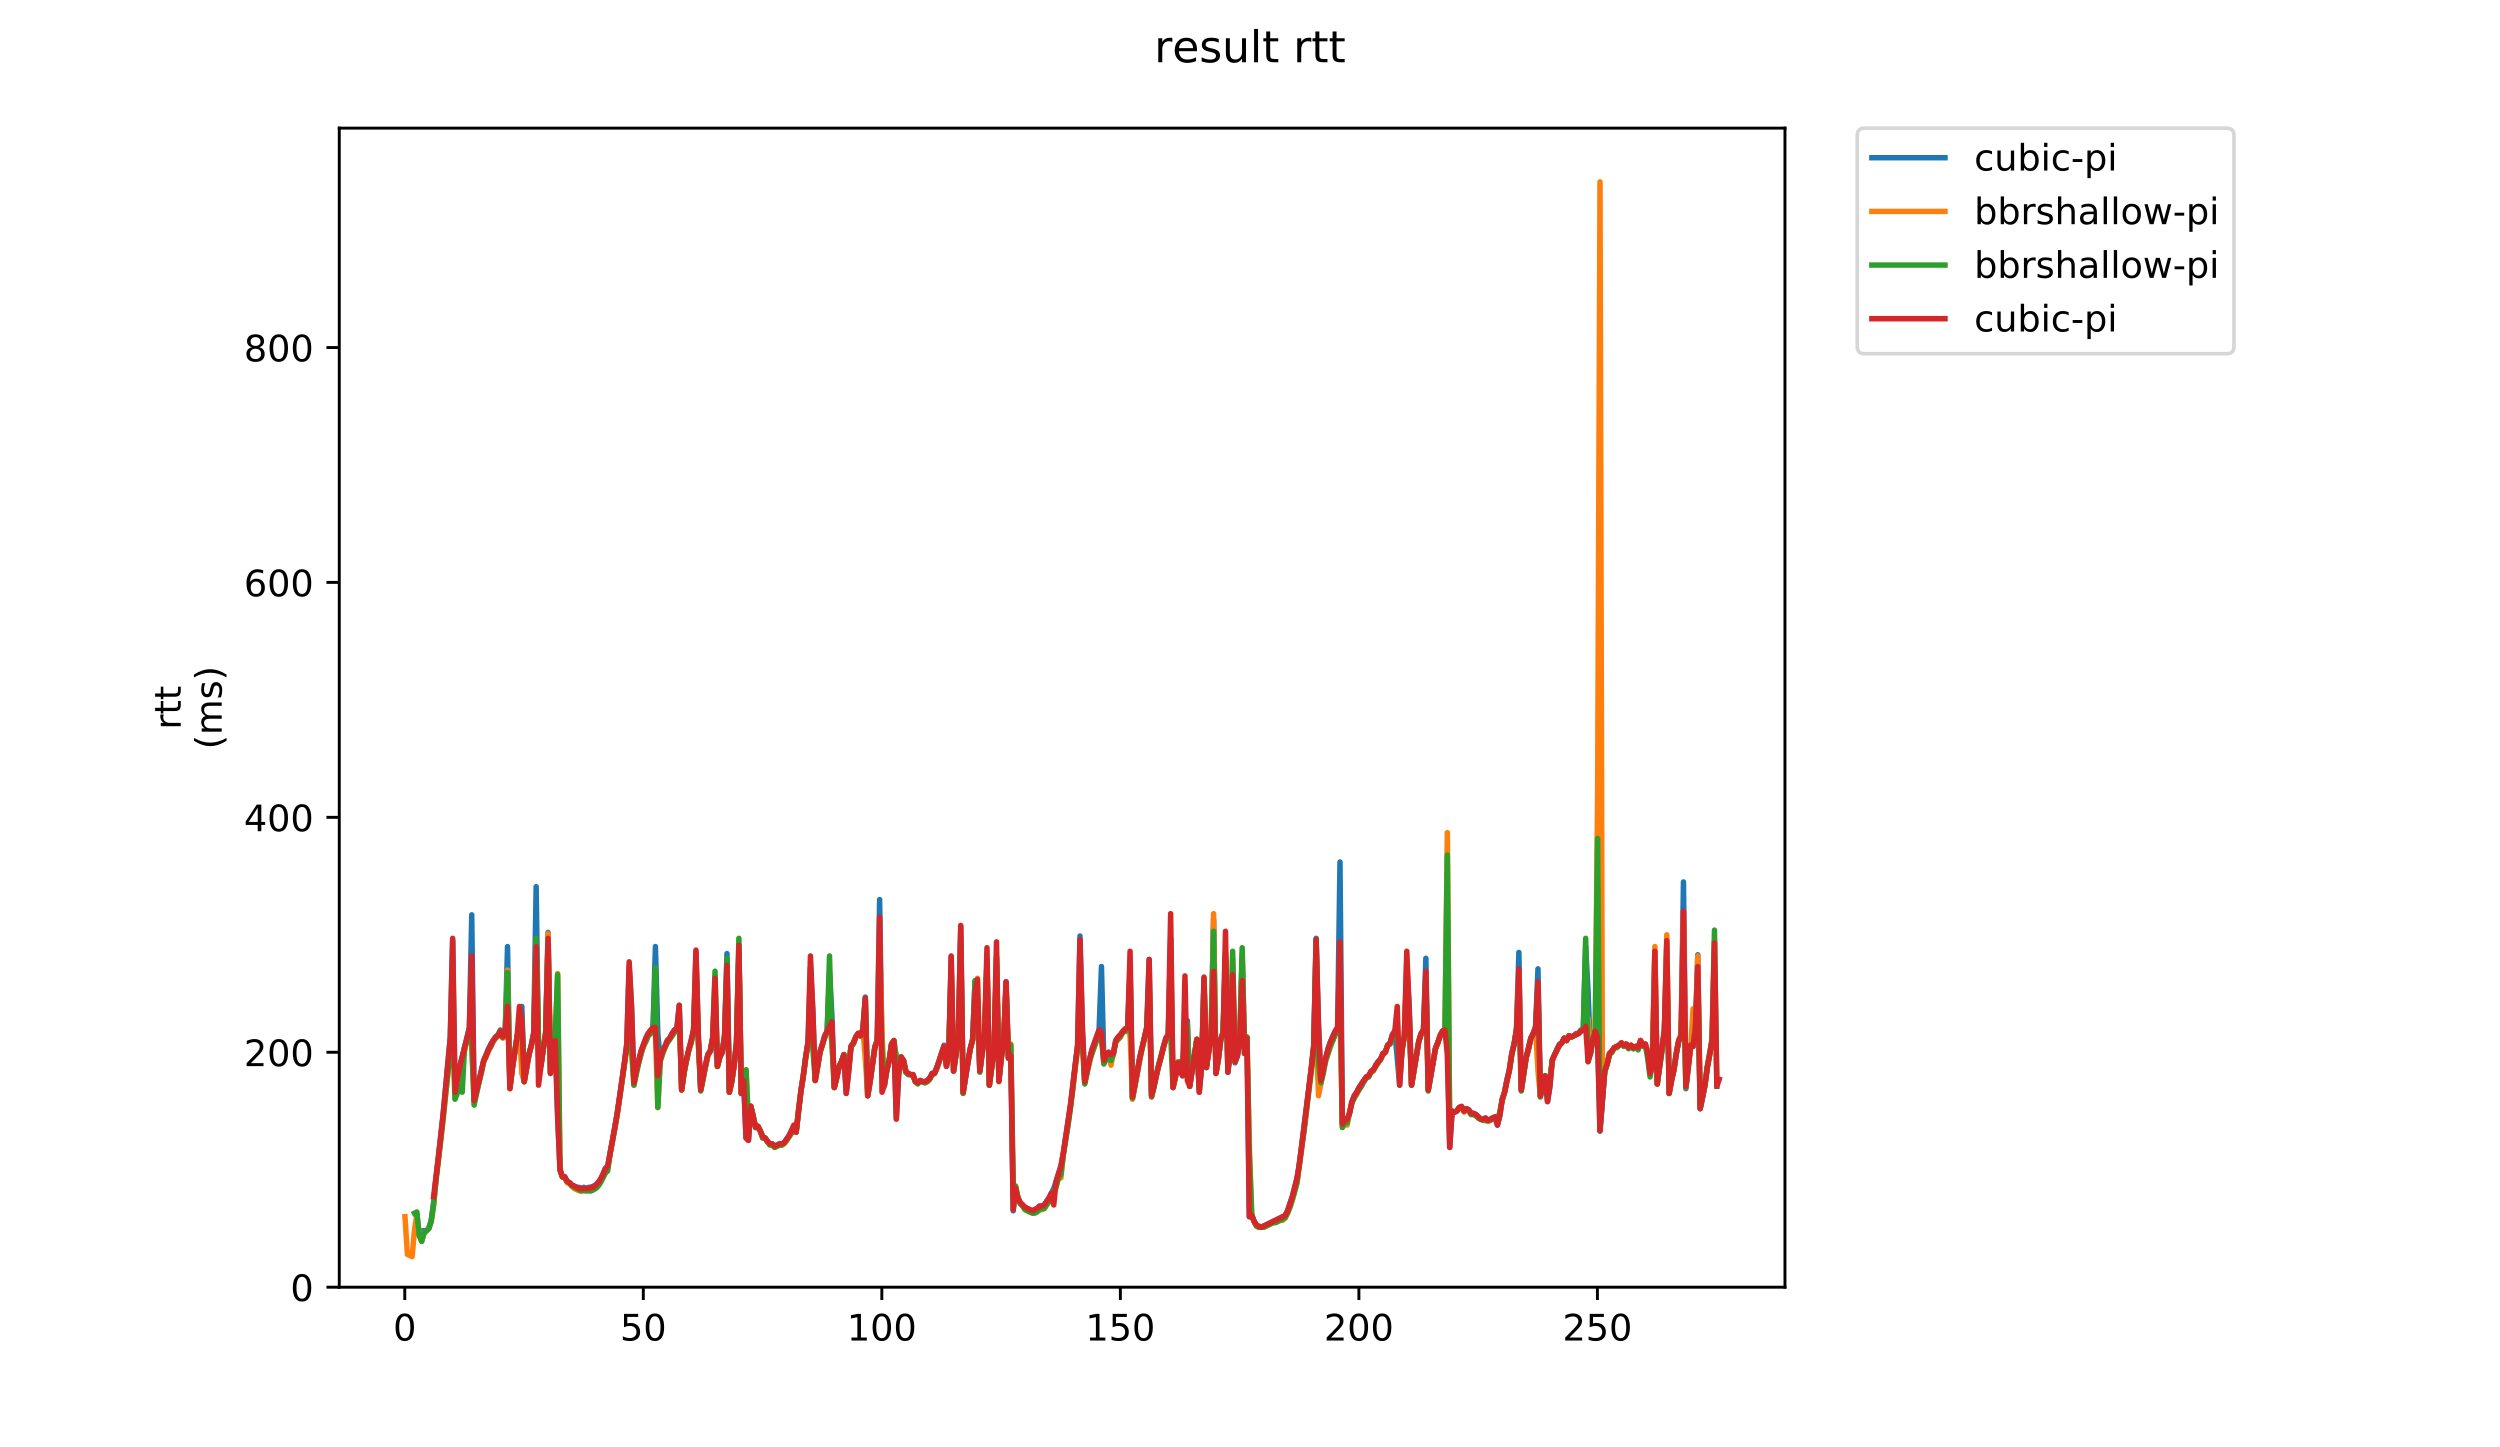 <?xml version="1.0" encoding="utf-8" standalone="no"?>
<!DOCTYPE svg PUBLIC "-//W3C//DTD SVG 1.1//EN"
  "http://www.w3.org/Graphics/SVG/1.1/DTD/svg11.dtd">
<!-- Created with matplotlib (https://matplotlib.org/) -->
<svg height="396pt" version="1.1" viewBox="0 0 684 396" width="684pt" xmlns="http://www.w3.org/2000/svg" xmlns:xlink="http://www.w3.org/1999/xlink">
 <defs>
  <style type="text/css">
*{stroke-linecap:butt;stroke-linejoin:round;}
  </style>
 </defs>
 <g id="figure_1">
  <g id="patch_1">
   <path d="M 0 396 
L 684 396 
L 684 0 
L 0 0 
z
" style="fill:#ffffff;"/>
  </g>
  <g id="axes_1">
   <g id="patch_2">
    <path d="M 92.824 352.174 
L 488.365 352.174 
L 488.365 35.062 
L 92.824 35.062 
z
" style="fill:#ffffff;"/>
   </g>
   <g id="matplotlib.axis_1">
    <g id="xtick_1">
     <g id="line2d_1">
      <defs>
       <path d="M 0 0 
L 0 3.5 
" id="mf262e914e7" style="stroke:#000000;stroke-width:0.8;"/>
      </defs>
      <g>
       <use style="stroke:#000000;stroke-width:0.8;" x="110.746" xlink:href="#mf262e914e7" y="352.174"/>
      </g>
     </g>
     <g id="text_1">
      <!-- 0 -->
      <defs>
       <path d="M 31.781 66.406 
Q 24.172 66.406 20.328 58.906 
Q 16.5 51.422 16.5 36.375 
Q 16.5 21.391 20.328 13.891 
Q 24.172 6.391 31.781 6.391 
Q 39.453 6.391 43.281 13.891 
Q 47.125 21.391 47.125 36.375 
Q 47.125 51.422 43.281 58.906 
Q 39.453 66.406 31.781 66.406 
z
M 31.781 74.219 
Q 44.047 74.219 50.516 64.516 
Q 56.984 54.828 56.984 36.375 
Q 56.984 17.969 50.516 8.266 
Q 44.047 -1.422 31.781 -1.422 
Q 19.531 -1.422 13.062 8.266 
Q 6.594 17.969 6.594 36.375 
Q 6.594 54.828 13.062 64.516 
Q 19.531 74.219 31.781 74.219 
z
" id="DejaVuSans-48"/>
      </defs>
      <g transform="translate(107.564 366.773)scale(0.1 -0.1)">
       <use xlink:href="#DejaVuSans-48"/>
      </g>
     </g>
    </g>
    <g id="xtick_2">
     <g id="line2d_2">
      <g>
       <use style="stroke:#000000;stroke-width:0.8;" x="176.007" xlink:href="#mf262e914e7" y="352.174"/>
      </g>
     </g>
     <g id="text_2">
      <!-- 50 -->
      <defs>
       <path d="M 10.797 72.906 
L 49.516 72.906 
L 49.516 64.594 
L 19.828 64.594 
L 19.828 46.734 
Q 21.969 47.469 24.109 47.828 
Q 26.266 48.188 28.422 48.188 
Q 40.625 48.188 47.75 41.5 
Q 54.891 34.812 54.891 23.391 
Q 54.891 11.625 47.562 5.094 
Q 40.234 -1.422 26.906 -1.422 
Q 22.312 -1.422 17.547 -0.641 
Q 12.797 0.141 7.719 1.703 
L 7.719 11.625 
Q 12.109 9.234 16.797 8.062 
Q 21.484 6.891 26.703 6.891 
Q 35.156 6.891 40.078 11.328 
Q 45.016 15.766 45.016 23.391 
Q 45.016 31 40.078 35.438 
Q 35.156 39.891 26.703 39.891 
Q 22.75 39.891 18.812 39.016 
Q 14.891 38.141 10.797 36.281 
z
" id="DejaVuSans-53"/>
      </defs>
      <g transform="translate(169.645 366.773)scale(0.1 -0.1)">
       <use xlink:href="#DejaVuSans-53"/>
       <use x="63.623" xlink:href="#DejaVuSans-48"/>
      </g>
     </g>
    </g>
    <g id="xtick_3">
     <g id="line2d_3">
      <g>
       <use style="stroke:#000000;stroke-width:0.8;" x="241.269" xlink:href="#mf262e914e7" y="352.174"/>
      </g>
     </g>
     <g id="text_3">
      <!-- 100 -->
      <defs>
       <path d="M 12.406 8.297 
L 28.516 8.297 
L 28.516 63.922 
L 10.984 60.406 
L 10.984 69.391 
L 28.422 72.906 
L 38.281 72.906 
L 38.281 8.297 
L 54.391 8.297 
L 54.391 0 
L 12.406 0 
z
" id="DejaVuSans-49"/>
      </defs>
      <g transform="translate(231.725 366.773)scale(0.1 -0.1)">
       <use xlink:href="#DejaVuSans-49"/>
       <use x="63.623" xlink:href="#DejaVuSans-48"/>
       <use x="127.246" xlink:href="#DejaVuSans-48"/>
      </g>
     </g>
    </g>
    <g id="xtick_4">
     <g id="line2d_4">
      <g>
       <use style="stroke:#000000;stroke-width:0.8;" x="306.53" xlink:href="#mf262e914e7" y="352.174"/>
      </g>
     </g>
     <g id="text_4">
      <!-- 150 -->
      <g transform="translate(296.986 366.773)scale(0.1 -0.1)">
       <use xlink:href="#DejaVuSans-49"/>
       <use x="63.623" xlink:href="#DejaVuSans-53"/>
       <use x="127.246" xlink:href="#DejaVuSans-48"/>
      </g>
     </g>
    </g>
    <g id="xtick_5">
     <g id="line2d_5">
      <g>
       <use style="stroke:#000000;stroke-width:0.8;" x="371.792" xlink:href="#mf262e914e7" y="352.174"/>
      </g>
     </g>
     <g id="text_5">
      <!-- 200 -->
      <defs>
       <path d="M 19.188 8.297 
L 53.609 8.297 
L 53.609 0 
L 7.328 0 
L 7.328 8.297 
Q 12.938 14.109 22.625 23.891 
Q 32.328 33.688 34.812 36.531 
Q 39.547 41.844 41.422 45.531 
Q 43.312 49.219 43.312 52.781 
Q 43.312 58.594 39.234 62.25 
Q 35.156 65.922 28.609 65.922 
Q 23.969 65.922 18.812 64.312 
Q 13.672 62.703 7.812 59.422 
L 7.812 69.391 
Q 13.766 71.781 18.938 73 
Q 24.125 74.219 28.422 74.219 
Q 39.75 74.219 46.484 68.547 
Q 53.219 62.891 53.219 53.422 
Q 53.219 48.922 51.531 44.891 
Q 49.859 40.875 45.406 35.406 
Q 44.188 33.984 37.641 27.219 
Q 31.109 20.453 19.188 8.297 
z
" id="DejaVuSans-50"/>
      </defs>
      <g transform="translate(362.248 366.773)scale(0.1 -0.1)">
       <use xlink:href="#DejaVuSans-50"/>
       <use x="63.623" xlink:href="#DejaVuSans-48"/>
       <use x="127.246" xlink:href="#DejaVuSans-48"/>
      </g>
     </g>
    </g>
    <g id="xtick_6">
     <g id="line2d_6">
      <g>
       <use style="stroke:#000000;stroke-width:0.8;" x="437.053" xlink:href="#mf262e914e7" y="352.174"/>
      </g>
     </g>
     <g id="text_6">
      <!-- 250 -->
      <g transform="translate(427.509 366.773)scale(0.1 -0.1)">
       <use xlink:href="#DejaVuSans-50"/>
       <use x="63.623" xlink:href="#DejaVuSans-53"/>
       <use x="127.246" xlink:href="#DejaVuSans-48"/>
      </g>
     </g>
    </g>
   </g>
   <g id="matplotlib.axis_2">
    <g id="ytick_1">
     <g id="line2d_7">
      <defs>
       <path d="M 0 0 
L -3.5 0 
" id="m8b947697b0" style="stroke:#000000;stroke-width:0.8;"/>
      </defs>
      <g>
       <use style="stroke:#000000;stroke-width:0.8;" x="92.824" xlink:href="#m8b947697b0" y="352.174"/>
      </g>
     </g>
     <g id="text_7">
      <!-- 0 -->
      <g transform="translate(79.461 355.973)scale(0.1 -0.1)">
       <use xlink:href="#DejaVuSans-48"/>
      </g>
     </g>
    </g>
    <g id="ytick_2">
     <g id="line2d_8">
      <g>
       <use style="stroke:#000000;stroke-width:0.8;" x="92.824" xlink:href="#m8b947697b0" y="287.9"/>
      </g>
     </g>
     <g id="text_8">
      <!-- 200 -->
      <g transform="translate(66.736 291.699)scale(0.1 -0.1)">
       <use xlink:href="#DejaVuSans-50"/>
       <use x="63.623" xlink:href="#DejaVuSans-48"/>
       <use x="127.246" xlink:href="#DejaVuSans-48"/>
      </g>
     </g>
    </g>
    <g id="ytick_3">
     <g id="line2d_9">
      <g>
       <use style="stroke:#000000;stroke-width:0.8;" x="92.824" xlink:href="#m8b947697b0" y="223.626"/>
      </g>
     </g>
     <g id="text_9">
      <!-- 400 -->
      <defs>
       <path d="M 37.797 64.312 
L 12.891 25.391 
L 37.797 25.391 
z
M 35.203 72.906 
L 47.609 72.906 
L 47.609 25.391 
L 58.016 25.391 
L 58.016 17.188 
L 47.609 17.188 
L 47.609 0 
L 37.797 0 
L 37.797 17.188 
L 4.891 17.188 
L 4.891 26.703 
z
" id="DejaVuSans-52"/>
      </defs>
      <g transform="translate(66.736 227.425)scale(0.1 -0.1)">
       <use xlink:href="#DejaVuSans-52"/>
       <use x="63.623" xlink:href="#DejaVuSans-48"/>
       <use x="127.246" xlink:href="#DejaVuSans-48"/>
      </g>
     </g>
    </g>
    <g id="ytick_4">
     <g id="line2d_10">
      <g>
       <use style="stroke:#000000;stroke-width:0.8;" x="92.824" xlink:href="#m8b947697b0" y="159.352"/>
      </g>
     </g>
     <g id="text_10">
      <!-- 600 -->
      <defs>
       <path d="M 33.016 40.375 
Q 26.375 40.375 22.484 35.828 
Q 18.609 31.297 18.609 23.391 
Q 18.609 15.531 22.484 10.953 
Q 26.375 6.391 33.016 6.391 
Q 39.656 6.391 43.531 10.953 
Q 47.406 15.531 47.406 23.391 
Q 47.406 31.297 43.531 35.828 
Q 39.656 40.375 33.016 40.375 
z
M 52.594 71.297 
L 52.594 62.312 
Q 48.875 64.062 45.094 64.984 
Q 41.312 65.922 37.594 65.922 
Q 27.828 65.922 22.672 59.328 
Q 17.531 52.734 16.797 39.406 
Q 19.672 43.656 24.016 45.922 
Q 28.375 48.188 33.594 48.188 
Q 44.578 48.188 50.953 41.516 
Q 57.328 34.859 57.328 23.391 
Q 57.328 12.156 50.688 5.359 
Q 44.047 -1.422 33.016 -1.422 
Q 20.359 -1.422 13.672 8.266 
Q 6.984 17.969 6.984 36.375 
Q 6.984 53.656 15.188 63.938 
Q 23.391 74.219 37.203 74.219 
Q 40.922 74.219 44.703 73.484 
Q 48.484 72.75 52.594 71.297 
z
" id="DejaVuSans-54"/>
      </defs>
      <g transform="translate(66.736 163.151)scale(0.1 -0.1)">
       <use xlink:href="#DejaVuSans-54"/>
       <use x="63.623" xlink:href="#DejaVuSans-48"/>
       <use x="127.246" xlink:href="#DejaVuSans-48"/>
      </g>
     </g>
    </g>
    <g id="ytick_5">
     <g id="line2d_11">
      <g>
       <use style="stroke:#000000;stroke-width:0.8;" x="92.824" xlink:href="#m8b947697b0" y="95.078"/>
      </g>
     </g>
     <g id="text_11">
      <!-- 800 -->
      <defs>
       <path d="M 31.781 34.625 
Q 24.75 34.625 20.719 30.859 
Q 16.703 27.094 16.703 20.516 
Q 16.703 13.922 20.719 10.156 
Q 24.75 6.391 31.781 6.391 
Q 38.812 6.391 42.859 10.172 
Q 46.922 13.969 46.922 20.516 
Q 46.922 27.094 42.891 30.859 
Q 38.875 34.625 31.781 34.625 
z
M 21.922 38.812 
Q 15.578 40.375 12.031 44.719 
Q 8.5 49.078 8.5 55.328 
Q 8.5 64.062 14.719 69.141 
Q 20.953 74.219 31.781 74.219 
Q 42.672 74.219 48.875 69.141 
Q 55.078 64.062 55.078 55.328 
Q 55.078 49.078 51.531 44.719 
Q 48 40.375 41.703 38.812 
Q 48.828 37.156 52.797 32.312 
Q 56.781 27.484 56.781 20.516 
Q 56.781 9.906 50.312 4.234 
Q 43.844 -1.422 31.781 -1.422 
Q 19.734 -1.422 13.25 4.234 
Q 6.781 9.906 6.781 20.516 
Q 6.781 27.484 10.781 32.312 
Q 14.797 37.156 21.922 38.812 
z
M 18.312 54.391 
Q 18.312 48.734 21.844 45.562 
Q 25.391 42.391 31.781 42.391 
Q 38.141 42.391 41.719 45.562 
Q 45.312 48.734 45.312 54.391 
Q 45.312 60.062 41.719 63.234 
Q 38.141 66.406 31.781 66.406 
Q 25.391 66.406 21.844 63.234 
Q 18.312 60.062 18.312 54.391 
z
" id="DejaVuSans-56"/>
      </defs>
      <g transform="translate(66.736 98.878)scale(0.1 -0.1)">
       <use xlink:href="#DejaVuSans-56"/>
       <use x="63.623" xlink:href="#DejaVuSans-48"/>
       <use x="127.246" xlink:href="#DejaVuSans-48"/>
      </g>
     </g>
    </g>
    <g id="text_12">
     <!-- rtt -->
     <defs>
      <path d="M 41.109 46.297 
Q 39.594 47.172 37.812 47.578 
Q 36.031 48 33.891 48 
Q 26.266 48 22.188 43.047 
Q 18.109 38.094 18.109 28.812 
L 18.109 0 
L 9.078 0 
L 9.078 54.688 
L 18.109 54.688 
L 18.109 46.188 
Q 20.953 51.172 25.484 53.578 
Q 30.031 56 36.531 56 
Q 37.453 56 38.578 55.875 
Q 39.703 55.766 41.062 55.516 
z
" id="DejaVuSans-114"/>
      <path d="M 18.312 70.219 
L 18.312 54.688 
L 36.812 54.688 
L 36.812 47.703 
L 18.312 47.703 
L 18.312 18.016 
Q 18.312 11.328 20.141 9.422 
Q 21.969 7.516 27.594 7.516 
L 36.812 7.516 
L 36.812 0 
L 27.594 0 
Q 17.188 0 13.234 3.875 
Q 9.281 7.766 9.281 18.016 
L 9.281 47.703 
L 2.688 47.703 
L 2.688 54.688 
L 9.281 54.688 
L 9.281 70.219 
z
" id="DejaVuSans-116"/>
     </defs>
     <g transform="translate(49.459 199.594)rotate(-90)scale(0.1 -0.1)">
      <use xlink:href="#DejaVuSans-114"/>
      <use x="41.113" xlink:href="#DejaVuSans-116"/>
      <use x="80.322" xlink:href="#DejaVuSans-116"/>
     </g>
     <!-- (ms) -->
     <defs>
      <path d="M 31 75.875 
Q 24.469 64.656 21.281 53.656 
Q 18.109 42.672 18.109 31.391 
Q 18.109 20.125 21.312 9.062 
Q 24.516 -2 31 -13.188 
L 23.188 -13.188 
Q 15.875 -1.703 12.234 9.375 
Q 8.594 20.453 8.594 31.391 
Q 8.594 42.281 12.203 53.312 
Q 15.828 64.359 23.188 75.875 
z
" id="DejaVuSans-40"/>
      <path d="M 52 44.188 
Q 55.375 50.25 60.062 53.125 
Q 64.75 56 71.094 56 
Q 79.641 56 84.281 50.016 
Q 88.922 44.047 88.922 33.016 
L 88.922 0 
L 79.891 0 
L 79.891 32.719 
Q 79.891 40.578 77.094 44.375 
Q 74.312 48.188 68.609 48.188 
Q 61.625 48.188 57.562 43.547 
Q 53.516 38.922 53.516 30.906 
L 53.516 0 
L 44.484 0 
L 44.484 32.719 
Q 44.484 40.625 41.703 44.406 
Q 38.922 48.188 33.109 48.188 
Q 26.219 48.188 22.156 43.531 
Q 18.109 38.875 18.109 30.906 
L 18.109 0 
L 9.078 0 
L 9.078 54.688 
L 18.109 54.688 
L 18.109 46.188 
Q 21.188 51.219 25.484 53.609 
Q 29.781 56 35.688 56 
Q 41.656 56 45.828 52.969 
Q 50 49.953 52 44.188 
z
" id="DejaVuSans-109"/>
      <path d="M 44.281 53.078 
L 44.281 44.578 
Q 40.484 46.531 36.375 47.5 
Q 32.281 48.484 27.875 48.484 
Q 21.188 48.484 17.844 46.438 
Q 14.5 44.391 14.5 40.281 
Q 14.5 37.156 16.891 35.375 
Q 19.281 33.594 26.516 31.984 
L 29.594 31.297 
Q 39.156 29.25 43.188 25.516 
Q 47.219 21.781 47.219 15.094 
Q 47.219 7.469 41.188 3.016 
Q 35.156 -1.422 24.609 -1.422 
Q 20.219 -1.422 15.453 -0.562 
Q 10.688 0.297 5.422 2 
L 5.422 11.281 
Q 10.406 8.688 15.234 7.391 
Q 20.062 6.109 24.812 6.109 
Q 31.156 6.109 34.562 8.281 
Q 37.984 10.453 37.984 14.406 
Q 37.984 18.062 35.516 20.016 
Q 33.062 21.969 24.703 23.781 
L 21.578 24.516 
Q 13.234 26.266 9.516 29.906 
Q 5.812 33.547 5.812 39.891 
Q 5.812 47.609 11.281 51.797 
Q 16.75 56 26.812 56 
Q 31.781 56 36.172 55.266 
Q 40.578 54.547 44.281 53.078 
z
" id="DejaVuSans-115"/>
      <path d="M 8.016 75.875 
L 15.828 75.875 
Q 23.141 64.359 26.781 53.312 
Q 30.422 42.281 30.422 31.391 
Q 30.422 20.453 26.781 9.375 
Q 23.141 -1.703 15.828 -13.188 
L 8.016 -13.188 
Q 14.5 -2 17.703 9.062 
Q 20.906 20.125 20.906 31.391 
Q 20.906 42.672 17.703 53.656 
Q 14.5 64.656 8.016 75.875 
z
" id="DejaVuSans-41"/>
     </defs>
     <g transform="translate(60.657 204.995)rotate(-90)scale(0.1 -0.1)">
      <use xlink:href="#DejaVuSans-40"/>
      <use x="39.014" xlink:href="#DejaVuSans-109"/>
      <use x="136.426" xlink:href="#DejaVuSans-115"/>
      <use x="188.525" xlink:href="#DejaVuSans-41"/>
     </g>
    </g>
   </g>
   <g id="line2d_12">
    <path clip-path="url(#p22e93b0c58)" d="M 116.016 336.748 
L 116.669 336.748 
L 117.321 336.106 
L 117.974 333.856 
L 118.627 329.036 
L 119.279 322.287 
L 120.584 310.717 
L 121.237 304.933 
L 123.195 283.722 
L 123.848 257.37 
L 124.5 298.827 
L 125.805 291.757 
L 128.416 281.151 
L 129.068 250.3 
L 129.721 301.076 
L 131.679 293.042 
L 132.332 290.15 
L 133.637 286.936 
L 134.289 285.651 
L 135.595 283.722 
L 136.247 283.08 
L 136.9 281.794 
L 137.552 283.722 
L 138.205 283.08 
L 138.858 258.977 
L 139.51 297.541 
L 140.163 292.078 
L 142.773 275.367 
L 143.426 295.934 
L 144.079 291.757 
L 144.731 288.543 
L 145.384 285.972 
L 146.036 282.437 
L 146.689 242.587 
L 147.342 287.257 
L 147.994 291.435 
L 149.3 282.437 
L 149.952 255.12 
L 150.605 293.363 
L 151.257 288.222 
L 151.91 284.365 
L 152.563 305.576 
L 153.215 320.037 
L 153.868 321.965 
L 154.52 321.965 
L 155.173 323.251 
L 155.826 323.572 
L 156.478 324.215 
L 157.784 324.858 
L 158.436 324.858 
L 159.089 325.179 
L 159.741 324.858 
L 160.394 325.179 
L 161.047 324.858 
L 161.699 324.858 
L 163.004 324.215 
L 163.657 323.572 
L 164.31 322.608 
L 164.962 321.323 
L 165.615 319.716 
L 166.268 319.073 
L 167.573 312.003 
L 168.878 304.611 
L 170.836 290.793 
L 171.488 285.651 
L 172.141 264.44 
L 172.794 275.367 
L 173.446 296.256 
L 174.099 292.721 
L 175.404 287.579 
L 176.709 284.044 
L 177.362 282.758 
L 178.015 282.116 
L 178.667 281.151 
L 179.32 258.977 
L 179.972 282.758 
L 180.625 289.828 
L 181.278 287.579 
L 181.93 286.293 
L 182.583 284.687 
L 183.236 284.044 
L 183.888 282.758 
L 184.541 281.794 
L 185.193 281.473 
L 185.846 275.045 
L 186.499 298.184 
L 187.151 293.363 
L 188.456 287.257 
L 189.109 285.008 
L 189.762 281.794 
L 190.414 260.584 
L 191.067 283.401 
L 191.72 298.184 
L 193.025 291.435 
L 193.677 288.543 
L 194.33 287.579 
L 194.983 284.044 
L 195.635 284.044 
L 196.288 291.757 
L 196.94 289.186 
L 197.593 287.9 
L 198.246 283.401 
L 198.898 260.905 
L 199.551 298.827 
L 200.203 295.934 
L 200.856 291.435 
L 201.509 285.329 
L 202.161 260.262 
L 202.814 299.148 
L 203.467 295.934 
L 204.119 311.36 
L 204.772 312.003 
L 205.424 302.683 
L 206.73 308.468 
L 207.382 308.147 
L 208.035 309.432 
L 208.687 311.039 
L 209.34 311.36 
L 209.993 312.324 
L 210.645 312.967 
L 211.298 312.967 
L 211.951 313.61 
L 213.256 312.967 
L 213.908 312.967 
L 214.561 312.646 
L 215.866 310.717 
L 217.171 308.147 
L 217.824 309.753 
L 219.129 298.505 
L 219.782 294.328 
L 220.435 289.186 
L 221.087 285.008 
L 221.74 264.762 
L 222.392 276.652 
L 223.045 295.613 
L 224.35 287.579 
L 226.308 282.116 
L 226.961 266.368 
L 227.613 277.938 
L 228.266 297.541 
L 229.571 291.757 
L 230.224 290.471 
L 230.876 288.543 
L 231.529 299.148 
L 232.182 293.363 
L 232.834 286.293 
L 233.487 285.329 
L 234.139 283.722 
L 234.792 282.758 
L 235.445 283.401 
L 236.097 281.473 
L 236.75 272.796 
L 237.403 299.791 
L 238.055 295.934 
L 239.36 286.293 
L 240.013 284.687 
L 240.666 246.122 
L 241.318 289.507 
L 241.971 296.899 
L 242.623 292.721 
L 243.276 290.15 
L 243.929 285.651 
L 244.581 284.687 
L 245.234 305.897 
L 245.887 293.685 
L 246.539 289.186 
L 247.192 290.15 
L 247.844 293.363 
L 249.15 294.006 
L 249.802 294.006 
L 250.455 295.934 
L 251.107 296.256 
L 251.76 295.613 
L 252.413 295.934 
L 253.065 295.934 
L 253.718 295.613 
L 254.371 294.97 
L 255.023 293.685 
L 255.676 293.685 
L 256.328 292.078 
L 258.286 285.972 
L 258.939 291.757 
L 259.591 288.864 
L 260.244 261.869 
L 260.897 293.042 
L 262.202 284.044 
L 262.855 253.514 
L 263.507 298.827 
L 265.465 286.936 
L 266.118 284.365 
L 266.77 268.618 
L 267.423 274.403 
L 268.075 293.042 
L 269.381 283.08 
L 270.033 262.833 
L 270.686 296.899 
L 271.991 286.936 
L 272.644 264.119 
L 273.296 295.613 
L 273.949 289.507 
L 274.602 285.008 
L 275.254 268.618 
L 275.907 289.507 
L 276.559 288.864 
L 277.212 331.285 
L 277.865 325.179 
L 278.517 327.75 
L 279.17 329.036 
L 280.475 330.321 
L 282.433 331.285 
L 283.738 330.642 
L 284.391 330 
L 285.043 330 
L 285.696 329.678 
L 287.001 327.75 
L 288.307 325.179 
L 290.264 319.073 
L 290.917 315.538 
L 292.875 302.362 
L 294.18 291.435 
L 294.833 285.972 
L 295.485 256.085 
L 296.138 281.794 
L 296.791 296.256 
L 297.443 292.721 
L 298.748 287.257 
L 300.706 281.794 
L 301.359 264.44 
L 302.011 290.15 
L 302.664 288.864 
L 303.317 287.9 
L 303.969 288.864 
L 304.622 288.222 
L 305.275 284.687 
L 305.927 283.722 
L 306.58 283.08 
L 307.232 282.116 
L 307.885 281.473 
L 308.538 281.151 
L 309.19 266.047 
L 309.843 300.434 
L 311.801 289.507 
L 313.106 284.044 
L 313.759 281.151 
L 314.411 262.512 
L 315.064 299.791 
L 315.716 297.22 
L 316.369 294.006 
L 318.979 284.044 
L 319.632 283.08 
L 320.285 256.727 
L 320.937 297.541 
L 321.59 294.649 
L 322.243 290.793 
L 322.895 293.042 
L 323.548 294.328 
L 324.2 283.401 
L 324.853 279.223 
L 325.506 297.22 
L 327.463 284.365 
L 328.116 298.827 
L 328.769 291.757 
L 329.421 268.939 
L 330.074 292.078 
L 331.379 283.08 
L 332.032 251.585 
L 332.684 293.685 
L 333.337 289.828 
L 333.99 284.687 
L 334.642 282.437 
L 335.295 261.869 
L 335.947 293.363 
L 336.6 287.579 
L 337.253 266.69 
L 337.905 290.793 
L 338.558 288.864 
L 339.211 285.008 
L 339.863 262.191 
L 340.516 288.222 
L 341.168 284.044 
L 341.821 332.892 
L 342.474 332.571 
L 343.126 334.177 
L 343.779 335.142 
L 344.431 335.784 
L 345.084 335.784 
L 351.61 332.571 
L 352.263 331.285 
L 353.568 327.429 
L 354.873 322.287 
L 355.526 318.43 
L 358.789 292.078 
L 359.442 285.972 
L 360.094 256.727 
L 360.747 280.509 
L 361.399 295.613 
L 362.705 289.507 
L 363.357 286.936 
L 364.663 283.401 
L 365.315 282.116 
L 365.968 281.151 
L 366.62 235.838 
L 367.273 307.182 
L 367.926 306.54 
L 368.578 306.218 
L 369.231 304.611 
L 369.883 301.398 
L 370.536 299.791 
L 371.189 298.827 
L 371.841 297.541 
L 373.799 294.649 
L 374.452 294.328 
L 375.104 293.363 
L 375.757 292.721 
L 376.41 291.435 
L 377.062 290.471 
L 377.715 289.828 
L 378.367 288.222 
L 379.02 287.9 
L 379.673 285.972 
L 380.325 285.329 
L 380.978 283.08 
L 381.631 282.116 
L 382.936 296.899 
L 383.588 287.257 
L 384.241 283.401 
L 384.894 264.762 
L 385.546 274.724 
L 386.199 296.899 
L 388.157 285.008 
L 388.809 282.758 
L 389.462 281.794 
L 390.114 262.191 
L 390.767 298.184 
L 392.072 290.793 
L 392.725 286.936 
L 394.03 283.401 
L 394.683 282.116 
L 395.335 281.794 
L 395.988 284.687 
L 396.641 313.931 
L 397.293 303.969 
L 397.946 304.29 
L 398.598 303.969 
L 399.251 303.005 
L 399.904 303.005 
L 400.556 303.969 
L 401.209 303.326 
L 401.862 303.647 
L 402.514 304.611 
L 403.167 304.611 
L 403.819 304.933 
L 405.125 306.218 
L 405.777 306.218 
L 406.43 305.897 
L 407.082 306.54 
L 409.04 305.576 
L 409.693 307.825 
L 410.346 305.254 
L 410.998 300.755 
L 411.651 298.827 
L 412.303 295.292 
L 412.956 292.721 
L 413.609 288.222 
L 414.261 285.651 
L 414.914 281.794 
L 415.566 260.584 
L 416.219 298.184 
L 417.524 289.507 
L 418.83 284.044 
L 419.482 282.758 
L 420.135 280.83 
L 420.787 265.083 
L 421.44 299.791 
L 422.745 294.328 
L 423.398 301.398 
L 424.05 297.22 
L 424.703 289.828 
L 425.356 288.543 
L 426.008 286.936 
L 426.661 285.651 
L 427.314 285.329 
L 427.966 284.044 
L 428.619 284.687 
L 429.271 283.401 
L 429.924 283.722 
L 430.577 283.401 
L 431.229 282.758 
L 431.882 282.758 
L 432.534 281.794 
L 433.187 281.794 
L 433.84 258.977 
L 434.492 271.189 
L 435.145 288.222 
L 435.798 284.365 
L 436.45 282.116 
L 437.103 284.365 
L 437.755 309.432 
L 439.061 293.042 
L 439.713 291.114 
L 440.366 288.222 
L 441.018 287.579 
L 441.671 286.615 
L 442.976 285.972 
L 443.629 285.329 
L 444.282 285.972 
L 444.934 285.651 
L 445.587 286.615 
L 446.239 285.972 
L 446.892 286.615 
L 447.545 286.293 
L 448.197 286.615 
L 448.85 284.687 
L 449.502 285.972 
L 450.155 285.651 
L 450.808 287.9 
L 451.46 293.685 
L 452.113 291.435 
L 452.766 260.584 
L 453.418 296.577 
L 455.376 282.116 
L 456.029 258.656 
L 456.681 299.148 
L 457.334 295.613 
L 457.986 292.721 
L 458.639 288.222 
L 459.292 284.687 
L 459.944 283.401 
L 460.597 241.302 
L 461.25 297.863 
L 462.555 285.972 
L 463.207 286.293 
L 463.86 281.794 
L 464.513 261.227 
L 465.165 303.326 
L 465.818 300.434 
L 466.47 296.899 
L 467.123 292.078 
L 467.776 288.543 
L 467.776 288.543 
" style="fill:none;stroke:#1f77b4;stroke-linecap:square;stroke-width:1.5;"/>
   </g>
   <g id="line2d_13">
    <path clip-path="url(#p22e93b0c58)" d="M 110.803 332.892 
L 111.456 343.176 
L 112.761 343.819 
L 113.414 336.427 
L 114.066 332.249 
L 114.719 338.034 
L 115.371 339.641 
L 116.024 337.391 
L 117.329 336.106 
L 117.982 334.177 
L 118.634 329.678 
L 119.287 322.93 
L 121.245 306.218 
L 122.55 293.685 
L 123.855 279.866 
L 124.508 300.434 
L 125.161 295.613 
L 126.466 289.828 
L 127.118 287.579 
L 127.771 284.365 
L 128.424 282.116 
L 129.076 285.329 
L 129.729 301.398 
L 131.687 293.685 
L 132.339 290.471 
L 132.992 289.186 
L 133.645 287.579 
L 134.95 285.008 
L 135.602 284.044 
L 136.255 283.401 
L 136.908 282.116 
L 137.56 284.044 
L 138.213 283.722 
L 138.866 265.404 
L 139.518 297.863 
L 140.171 292.399 
L 141.476 284.044 
L 142.129 281.794 
L 142.781 293.685 
L 143.434 295.934 
L 144.739 288.543 
L 145.392 285.972 
L 146.044 282.758 
L 146.697 258.013 
L 147.35 288.864 
L 148.002 291.435 
L 149.307 282.437 
L 149.96 255.442 
L 150.613 293.363 
L 151.265 287.9 
L 151.918 284.365 
L 152.57 266.368 
L 153.223 320.037 
L 153.876 321.965 
L 154.528 322.287 
L 155.181 323.572 
L 155.834 323.894 
L 157.139 325.179 
L 158.444 325.822 
L 160.402 325.822 
L 161.054 325.5 
L 161.707 325.822 
L 162.36 325.5 
L 163.665 324.215 
L 164.317 323.251 
L 166.275 319.394 
L 168.886 304.933 
L 170.191 295.934 
L 171.496 286.293 
L 172.149 276.01 
L 172.801 287.9 
L 173.454 296.899 
L 174.107 293.363 
L 175.412 288.222 
L 176.717 284.687 
L 177.37 283.08 
L 178.022 282.758 
L 178.675 282.116 
L 179.328 282.758 
L 179.98 303.005 
L 180.633 290.15 
L 181.938 286.615 
L 182.591 285.008 
L 183.243 284.365 
L 183.896 283.401 
L 184.549 282.116 
L 185.201 282.116 
L 185.854 278.58 
L 186.506 298.184 
L 187.159 293.685 
L 187.812 290.15 
L 188.464 287.257 
L 189.117 285.329 
L 189.769 282.116 
L 190.422 262.512 
L 191.075 285.651 
L 191.727 298.184 
L 193.685 288.864 
L 194.338 287.579 
L 194.99 284.044 
L 195.643 270.868 
L 196.296 291.757 
L 196.948 289.186 
L 197.601 287.9 
L 198.253 283.401 
L 198.906 269.261 
L 199.559 298.827 
L 200.211 295.934 
L 200.864 291.435 
L 201.517 285.329 
L 202.169 259.941 
L 202.822 299.148 
L 203.474 295.613 
L 204.127 292.721 
L 204.78 307.504 
L 205.432 302.683 
L 206.737 308.468 
L 207.39 308.147 
L 208.695 311.36 
L 209.348 311.36 
L 210.001 312.324 
L 210.653 312.967 
L 211.306 313.288 
L 211.958 313.931 
L 213.264 313.288 
L 213.916 313.288 
L 214.569 312.967 
L 216.527 310.075 
L 217.179 308.468 
L 217.832 309.753 
L 218.485 303.326 
L 220.442 289.507 
L 221.748 281.794 
L 222.4 282.437 
L 223.053 295.613 
L 224.358 287.9 
L 225.011 285.972 
L 225.663 283.401 
L 226.316 282.437 
L 226.969 281.151 
L 227.621 285.329 
L 228.274 297.541 
L 228.926 294.97 
L 229.579 291.757 
L 230.232 290.471 
L 230.884 288.864 
L 231.537 292.721 
L 232.189 291.757 
L 232.842 286.293 
L 233.495 285.329 
L 234.147 283.722 
L 234.8 282.758 
L 235.453 283.401 
L 236.105 281.794 
L 236.758 289.828 
L 237.41 299.791 
L 238.063 295.934 
L 239.368 286.293 
L 240.021 284.687 
L 240.673 257.37 
L 241.326 282.758 
L 241.979 296.899 
L 242.631 292.721 
L 243.284 290.15 
L 243.937 285.651 
L 244.589 284.687 
L 245.242 289.828 
L 245.894 293.685 
L 246.547 289.186 
L 247.2 290.15 
L 247.852 293.363 
L 248.505 294.006 
L 249.157 294.006 
L 249.81 294.328 
L 250.463 295.934 
L 251.115 296.256 
L 251.768 295.934 
L 252.421 295.934 
L 253.073 296.256 
L 253.726 295.934 
L 254.378 295.292 
L 255.031 294.006 
L 255.684 293.685 
L 256.336 292.399 
L 258.294 286.293 
L 258.947 291.435 
L 259.599 286.615 
L 260.252 266.69 
L 260.905 293.042 
L 262.21 284.044 
L 262.862 263.797 
L 263.515 299.148 
L 264.82 290.471 
L 265.473 286.936 
L 266.778 281.794 
L 267.431 267.654 
L 268.083 293.042 
L 268.736 287.579 
L 269.389 283.08 
L 270.041 262.833 
L 270.694 296.899 
L 271.999 286.615 
L 272.652 261.869 
L 273.304 295.613 
L 273.957 288.864 
L 274.609 284.687 
L 275.262 270.225 
L 275.915 289.507 
L 276.567 285.651 
L 277.22 325.5 
L 277.873 324.536 
L 278.525 327.75 
L 279.178 329.357 
L 279.83 330 
L 280.483 330.964 
L 281.788 331.606 
L 283.093 331.606 
L 284.399 330.964 
L 285.051 330.964 
L 285.704 330.642 
L 287.662 327.75 
L 288.314 326.465 
L 288.967 324.858 
L 289.62 321.965 
L 290.272 322.287 
L 290.925 315.538 
L 292.23 307.504 
L 293.535 297.863 
L 294.841 286.936 
L 295.493 263.155 
L 296.146 284.365 
L 296.798 296.256 
L 298.756 287.9 
L 299.409 286.293 
L 300.714 282.437 
L 301.367 283.722 
L 302.019 290.793 
L 302.672 289.507 
L 303.325 288.543 
L 303.977 291.435 
L 304.63 287.9 
L 305.282 285.008 
L 306.588 283.722 
L 307.24 282.437 
L 307.893 282.116 
L 308.545 281.473 
L 309.198 283.401 
L 309.851 300.755 
L 312.461 286.936 
L 313.766 281.151 
L 314.419 270.546 
L 315.072 300.112 
L 317.029 291.435 
L 317.682 289.186 
L 318.335 286.293 
L 318.987 284.365 
L 319.64 283.08 
L 320.293 262.833 
L 320.945 297.541 
L 321.598 294.649 
L 322.25 290.471 
L 322.903 293.363 
L 323.556 294.006 
L 324.208 283.08 
L 324.861 282.758 
L 325.513 296.899 
L 327.471 284.365 
L 328.124 291.435 
L 328.777 290.15 
L 329.429 272.474 
L 330.082 291.757 
L 331.387 283.08 
L 332.04 249.979 
L 332.692 293.685 
L 333.345 289.828 
L 333.997 284.365 
L 334.65 282.437 
L 335.303 261.869 
L 335.955 293.042 
L 336.608 287.579 
L 337.261 262.512 
L 337.913 290.471 
L 338.566 288.543 
L 339.218 284.365 
L 339.871 260.905 
L 340.524 288.222 
L 341.176 283.722 
L 341.829 313.61 
L 342.481 332.571 
L 343.134 334.177 
L 343.787 335.463 
L 344.439 335.784 
L 345.745 335.784 
L 348.355 334.499 
L 349.008 334.499 
L 350.313 333.856 
L 350.965 333.856 
L 351.618 333.213 
L 352.271 331.928 
L 352.923 330.321 
L 353.576 328.393 
L 354.228 325.5 
L 354.881 323.572 
L 356.186 313.931 
L 357.492 303.647 
L 358.797 292.721 
L 359.449 286.936 
L 360.102 283.08 
L 360.755 299.791 
L 362.06 293.042 
L 362.712 290.15 
L 365.323 282.758 
L 365.976 282.116 
L 366.628 277.616 
L 367.281 308.468 
L 367.933 307.182 
L 368.586 307.825 
L 369.239 304.29 
L 369.891 301.719 
L 370.544 300.112 
L 371.196 299.47 
L 371.849 297.863 
L 373.807 294.97 
L 374.46 294.649 
L 375.112 293.363 
L 375.765 293.042 
L 376.417 291.757 
L 377.723 289.828 
L 378.375 288.543 
L 379.028 287.9 
L 379.68 285.972 
L 380.333 285.651 
L 380.986 283.401 
L 381.638 282.437 
L 382.291 279.223 
L 382.944 295.292 
L 383.596 287.257 
L 384.249 283.401 
L 384.901 262.512 
L 386.207 296.899 
L 388.164 285.008 
L 388.817 283.08 
L 389.47 281.794 
L 390.122 271.189 
L 390.775 298.184 
L 392.08 290.793 
L 392.733 286.936 
L 393.385 285.329 
L 394.038 283.08 
L 394.691 282.116 
L 395.343 281.794 
L 395.996 227.804 
L 396.648 309.432 
L 397.301 304.29 
L 397.954 304.29 
L 398.606 303.969 
L 399.259 303.005 
L 399.912 303.005 
L 400.564 304.29 
L 401.217 303.647 
L 401.869 303.969 
L 402.522 304.933 
L 403.175 304.933 
L 403.827 305.254 
L 404.48 305.897 
L 405.785 306.54 
L 406.438 306.54 
L 407.09 306.861 
L 409.048 305.897 
L 409.701 306.861 
L 410.353 304.29 
L 411.006 301.076 
L 411.659 298.827 
L 412.964 292.721 
L 413.616 288.543 
L 414.269 285.651 
L 414.922 282.116 
L 415.574 266.047 
L 416.227 298.184 
L 417.532 289.507 
L 418.185 287.257 
L 418.837 284.365 
L 419.49 283.08 
L 420.143 281.151 
L 420.795 293.042 
L 421.448 300.112 
L 422.753 294.649 
L 423.406 294.649 
L 424.058 295.292 
L 424.711 290.15 
L 425.364 288.543 
L 426.669 285.972 
L 427.321 285.329 
L 427.974 284.044 
L 428.627 284.687 
L 429.279 283.401 
L 429.932 283.722 
L 431.89 282.758 
L 432.542 282.116 
L 433.195 281.794 
L 433.848 280.83 
L 434.5 278.58 
L 435.153 288.222 
L 435.805 284.365 
L 436.458 282.437 
L 437.111 217.199 
L 437.763 49.765 
L 438.416 298.827 
L 439.068 293.042 
L 439.721 291.114 
L 440.374 288.222 
L 441.026 287.9 
L 441.679 286.615 
L 442.332 286.615 
L 443.637 285.329 
L 444.289 285.972 
L 444.942 285.651 
L 445.595 286.615 
L 446.247 285.972 
L 446.9 286.936 
L 447.552 286.293 
L 448.205 286.615 
L 448.858 284.687 
L 449.51 285.972 
L 450.163 285.651 
L 450.816 287.9 
L 451.468 291.757 
L 452.121 287.579 
L 452.773 258.977 
L 453.426 296.577 
L 455.384 282.116 
L 456.036 255.763 
L 456.689 299.148 
L 457.342 295.292 
L 457.994 292.721 
L 458.647 288.222 
L 459.3 284.687 
L 459.952 283.08 
L 460.605 249.979 
L 461.257 297.541 
L 462.563 286.615 
L 463.215 276.01 
L 463.868 281.473 
L 464.52 261.548 
L 465.173 303.005 
L 466.478 296.899 
L 467.131 291.757 
L 467.784 288.543 
L 468.436 284.365 
L 469.089 258.013 
L 469.089 258.013 
" style="fill:none;stroke:#ff7f0e;stroke-linecap:square;stroke-width:1.5;"/>
   </g>
   <g id="line2d_14">
    <path clip-path="url(#p22e93b0c58)" d="M 113.402 331.928 
L 114.054 331.606 
L 114.707 338.034 
L 115.36 339.641 
L 116.012 337.391 
L 117.317 336.106 
L 117.97 334.177 
L 118.623 329.678 
L 119.275 322.93 
L 120.581 312.003 
L 123.191 287.257 
L 123.844 280.187 
L 124.496 300.755 
L 125.801 297.22 
L 126.454 298.827 
L 127.107 286.293 
L 127.759 285.008 
L 128.412 283.08 
L 129.065 285.329 
L 129.717 302.362 
L 131.022 296.256 
L 132.328 290.471 
L 133.633 287.257 
L 134.285 286.293 
L 134.938 284.687 
L 136.243 283.401 
L 136.896 282.116 
L 137.549 283.722 
L 138.201 283.08 
L 138.854 266.047 
L 139.506 297.541 
L 140.812 287.9 
L 141.464 283.722 
L 142.117 280.509 
L 142.769 278.259 
L 143.422 295.934 
L 144.727 288.222 
L 145.38 285.972 
L 146.033 282.758 
L 146.685 256.727 
L 147.338 284.687 
L 147.99 291.435 
L 149.296 282.437 
L 149.948 258.334 
L 150.601 293.685 
L 151.253 288.222 
L 151.906 284.044 
L 152.559 266.69 
L 153.211 320.037 
L 153.864 321.965 
L 154.517 322.287 
L 155.169 323.251 
L 155.822 323.572 
L 156.474 324.536 
L 159.085 325.822 
L 159.737 325.5 
L 160.39 325.822 
L 161.695 325.822 
L 163.001 325.179 
L 163.653 324.536 
L 164.306 323.572 
L 165.611 321.001 
L 166.264 320.359 
L 166.916 315.538 
L 168.221 308.789 
L 169.527 300.434 
L 172.137 282.116 
L 172.79 285.329 
L 173.442 296.899 
L 174.748 290.793 
L 176.053 285.972 
L 176.705 285.008 
L 177.358 283.401 
L 178.011 282.758 
L 178.663 281.794 
L 179.316 264.762 
L 179.969 303.005 
L 180.621 290.471 
L 181.274 288.222 
L 181.926 286.615 
L 182.579 285.329 
L 184.537 282.437 
L 185.189 282.116 
L 185.842 276.652 
L 186.495 298.184 
L 187.147 293.685 
L 187.8 290.15 
L 188.453 287.257 
L 189.105 285.329 
L 189.758 282.116 
L 190.41 265.726 
L 191.063 285.008 
L 191.716 298.505 
L 193.021 291.757 
L 193.673 288.543 
L 194.326 287.579 
L 194.979 284.044 
L 195.631 265.726 
L 196.284 291.757 
L 196.937 289.186 
L 197.589 287.9 
L 198.242 283.722 
L 198.894 262.191 
L 199.547 298.827 
L 200.2 295.934 
L 200.852 291.435 
L 201.505 285.329 
L 202.157 256.727 
L 202.81 299.148 
L 203.463 295.613 
L 204.115 292.721 
L 204.768 307.504 
L 205.421 302.683 
L 206.073 305.254 
L 206.726 308.468 
L 207.378 308.468 
L 208.031 309.432 
L 208.684 311.36 
L 209.336 311.36 
L 210.641 313.288 
L 211.294 313.288 
L 211.947 313.931 
L 213.252 313.288 
L 213.905 313.288 
L 215.21 312.003 
L 216.515 310.075 
L 217.168 308.468 
L 217.82 309.753 
L 219.125 298.505 
L 219.778 294.649 
L 220.431 289.507 
L 221.083 285.329 
L 221.736 274.724 
L 222.388 286.936 
L 223.041 295.613 
L 223.694 292.078 
L 224.346 287.9 
L 224.999 285.972 
L 225.652 283.401 
L 226.304 282.437 
L 226.957 261.548 
L 227.609 285.008 
L 228.262 297.541 
L 229.567 292.078 
L 230.22 290.471 
L 230.872 288.543 
L 231.525 291.435 
L 232.178 292.078 
L 232.83 286.293 
L 233.483 285.651 
L 234.136 283.722 
L 234.788 282.758 
L 235.441 283.401 
L 236.093 281.794 
L 236.746 273.439 
L 237.399 299.791 
L 238.051 295.934 
L 239.356 286.615 
L 240.009 284.687 
L 240.662 268.618 
L 241.314 286.936 
L 241.967 296.899 
L 242.62 293.042 
L 243.272 290.15 
L 243.925 285.651 
L 244.577 285.008 
L 245.883 293.363 
L 246.535 289.186 
L 247.188 290.15 
L 247.84 293.363 
L 248.493 294.006 
L 249.146 294.006 
L 249.798 294.328 
L 250.451 295.934 
L 251.104 296.577 
L 251.756 295.934 
L 252.409 295.934 
L 253.061 296.256 
L 253.714 295.934 
L 254.367 295.292 
L 255.019 294.006 
L 255.672 293.685 
L 256.977 290.471 
L 257.63 288.222 
L 258.282 286.615 
L 258.935 290.793 
L 259.588 286.293 
L 260.24 265.726 
L 260.893 293.042 
L 262.198 284.044 
L 262.851 256.727 
L 263.503 299.148 
L 264.808 290.471 
L 265.461 286.936 
L 266.114 284.687 
L 266.766 268.297 
L 267.419 272.474 
L 268.072 293.363 
L 269.377 283.08 
L 270.029 264.119 
L 270.682 296.899 
L 271.987 286.936 
L 272.64 261.869 
L 273.292 295.613 
L 273.945 289.507 
L 274.598 284.687 
L 275.25 269.903 
L 275.903 289.507 
L 276.556 285.972 
L 277.208 325.5 
L 277.861 324.536 
L 278.513 328.071 
L 279.166 329.357 
L 279.819 330 
L 280.471 330.964 
L 282.429 331.928 
L 283.082 331.928 
L 283.734 331.606 
L 284.387 330.964 
L 285.04 330.642 
L 285.692 330.642 
L 287.65 327.75 
L 288.303 325.822 
L 288.955 324.536 
L 289.608 322.287 
L 290.26 321.323 
L 290.913 316.181 
L 292.218 307.825 
L 292.871 303.326 
L 293.524 297.863 
L 294.176 291.435 
L 294.829 286.615 
L 295.481 277.616 
L 296.134 285.329 
L 296.787 296.577 
L 298.092 290.15 
L 300.702 282.758 
L 301.355 283.401 
L 302.008 291.114 
L 302.66 289.828 
L 303.313 288.864 
L 303.965 290.15 
L 304.618 288.543 
L 305.271 285.008 
L 305.923 284.365 
L 307.228 282.437 
L 308.534 281.794 
L 309.186 264.762 
L 309.839 300.434 
L 310.492 297.22 
L 311.797 289.828 
L 313.755 281.151 
L 314.407 267.975 
L 315.06 300.112 
L 315.712 297.541 
L 317.018 291.435 
L 317.67 289.186 
L 318.323 286.293 
L 318.976 284.365 
L 320.281 282.437 
L 320.933 297.541 
L 321.586 294.649 
L 322.239 290.793 
L 322.891 290.471 
L 323.544 291.435 
L 324.196 283.401 
L 324.849 280.187 
L 325.502 297.22 
L 327.46 284.365 
L 328.112 297.541 
L 328.765 291.114 
L 329.417 267.654 
L 330.07 292.078 
L 331.375 283.08 
L 332.028 254.799 
L 332.68 293.363 
L 333.333 289.828 
L 333.986 284.365 
L 334.638 282.437 
L 335.291 260.584 
L 335.944 293.042 
L 336.596 287.579 
L 337.249 260.262 
L 337.901 290.471 
L 338.554 288.543 
L 339.207 284.365 
L 339.859 259.298 
L 340.512 288.222 
L 341.164 283.722 
L 341.817 316.181 
L 342.47 332.249 
L 343.122 334.177 
L 343.775 335.463 
L 344.428 335.784 
L 345.733 335.784 
L 348.343 334.499 
L 348.996 334.499 
L 351.606 333.213 
L 352.259 331.928 
L 352.912 330.321 
L 354.217 326.143 
L 354.869 323.572 
L 355.522 318.109 
L 356.827 309.111 
L 359.438 286.615 
L 360.09 257.049 
L 360.743 290.471 
L 361.396 296.256 
L 362.048 293.685 
L 362.701 290.15 
L 364.006 285.972 
L 364.659 284.687 
L 365.311 283.08 
L 365.964 282.116 
L 366.616 268.297 
L 367.269 308.468 
L 367.922 307.182 
L 368.574 307.182 
L 369.88 301.719 
L 371.185 299.148 
L 372.49 297.22 
L 373.143 295.934 
L 373.795 294.97 
L 374.448 294.649 
L 375.1 293.363 
L 375.753 292.721 
L 377.711 289.828 
L 378.364 288.543 
L 379.016 287.9 
L 379.669 285.972 
L 380.321 285.651 
L 380.974 283.401 
L 381.627 282.437 
L 382.279 282.116 
L 382.932 294.328 
L 383.584 287.257 
L 384.237 283.401 
L 384.89 272.153 
L 385.542 276.652 
L 386.195 296.899 
L 388.153 285.008 
L 388.805 283.08 
L 389.458 282.116 
L 390.111 267.333 
L 390.763 298.505 
L 392.721 286.936 
L 393.374 285.329 
L 394.026 283.401 
L 394.679 282.116 
L 395.332 281.794 
L 395.984 233.91 
L 396.637 309.111 
L 397.289 304.29 
L 397.942 304.29 
L 398.595 303.969 
L 399.247 303.005 
L 399.9 303.005 
L 400.552 303.969 
L 401.205 303.647 
L 401.858 303.969 
L 402.51 304.933 
L 403.163 304.933 
L 403.815 305.254 
L 404.468 305.897 
L 405.773 306.54 
L 407.731 306.54 
L 408.384 305.897 
L 409.036 305.897 
L 409.689 306.54 
L 410.342 304.29 
L 410.994 301.076 
L 411.647 298.827 
L 412.299 295.613 
L 412.952 293.042 
L 413.605 288.543 
L 414.257 285.651 
L 414.91 281.794 
L 415.563 275.045 
L 416.215 298.505 
L 417.52 289.507 
L 418.173 287.257 
L 418.826 284.044 
L 419.478 283.08 
L 420.131 281.151 
L 420.783 270.225 
L 421.436 300.112 
L 422.741 294.649 
L 423.394 294.97 
L 424.047 295.613 
L 424.699 290.15 
L 425.352 288.543 
L 426.657 285.972 
L 427.31 285.329 
L 427.962 284.044 
L 428.615 284.687 
L 429.267 283.401 
L 429.92 283.722 
L 431.878 282.758 
L 432.531 282.116 
L 433.183 281.794 
L 433.836 256.727 
L 434.488 290.471 
L 435.141 288.222 
L 435.794 284.365 
L 436.446 282.437 
L 437.099 229.411 
L 437.751 309.111 
L 439.057 293.042 
L 439.709 291.114 
L 440.362 288.543 
L 441.015 287.9 
L 441.667 286.615 
L 442.32 286.615 
L 442.972 285.972 
L 443.625 285.651 
L 444.278 286.293 
L 444.93 285.972 
L 445.583 286.936 
L 446.235 286.293 
L 446.888 286.936 
L 447.541 286.615 
L 448.193 287.257 
L 448.846 285.008 
L 449.499 286.293 
L 450.151 285.972 
L 450.804 289.507 
L 451.456 294.649 
L 452.109 290.793 
L 452.762 267.654 
L 453.414 296.577 
L 454.719 287.579 
L 455.372 282.116 
L 456.025 263.797 
L 456.677 299.148 
L 457.33 295.613 
L 457.983 292.721 
L 458.635 288.222 
L 459.288 285.008 
L 459.94 283.401 
L 460.593 267.654 
L 461.246 297.541 
L 462.551 285.972 
L 463.203 286.293 
L 463.856 281.151 
L 464.509 267.333 
L 465.161 303.326 
L 466.467 296.899 
L 467.119 291.757 
L 468.424 284.365 
L 469.077 254.478 
L 469.73 297.22 
L 469.73 297.22 
" style="fill:none;stroke:#2ca02c;stroke-linecap:square;stroke-width:1.5;"/>
   </g>
   <g id="line2d_15">
    <path clip-path="url(#p22e93b0c58)" d="M 118.627 327.429 
L 119.932 316.823 
L 121.237 304.933 
L 123.195 284.044 
L 123.848 256.727 
L 124.5 298.827 
L 125.805 291.757 
L 128.416 281.473 
L 129.068 261.548 
L 129.721 301.076 
L 131.679 293.042 
L 132.332 290.15 
L 132.984 288.864 
L 133.637 287.257 
L 134.942 284.687 
L 135.595 283.722 
L 136.247 283.401 
L 136.9 282.116 
L 137.552 283.722 
L 138.205 282.758 
L 138.858 275.367 
L 139.51 297.863 
L 140.163 292.399 
L 141.468 283.722 
L 142.121 275.367 
L 142.773 279.223 
L 143.426 295.934 
L 144.731 288.543 
L 145.384 285.972 
L 146.036 282.758 
L 146.689 258.977 
L 147.342 296.899 
L 148.647 286.936 
L 149.3 283.08 
L 149.952 256.727 
L 150.605 293.685 
L 151.257 288.222 
L 151.91 284.687 
L 152.563 304.933 
L 153.215 320.037 
L 153.868 321.965 
L 154.52 321.965 
L 155.173 323.251 
L 155.826 323.572 
L 156.478 324.215 
L 158.436 325.179 
L 161.047 325.179 
L 161.699 324.858 
L 162.352 324.858 
L 163.657 323.572 
L 164.31 322.608 
L 164.962 321.323 
L 165.615 319.716 
L 166.268 319.073 
L 167.573 312.003 
L 168.878 304.611 
L 170.836 290.793 
L 171.488 285.651 
L 172.141 263.155 
L 172.794 276.01 
L 173.446 296.256 
L 174.099 292.721 
L 175.404 287.579 
L 176.709 284.044 
L 177.362 282.758 
L 178.015 281.794 
L 178.667 281.151 
L 179.32 281.151 
L 179.972 294.328 
L 180.625 289.828 
L 181.278 287.579 
L 181.93 286.293 
L 182.583 284.687 
L 183.236 284.044 
L 183.888 282.758 
L 184.541 281.794 
L 185.193 281.473 
L 185.846 275.045 
L 186.499 298.184 
L 187.151 293.363 
L 187.804 289.828 
L 189.762 281.794 
L 190.414 259.941 
L 191.067 283.401 
L 191.72 298.184 
L 193.025 291.435 
L 193.677 288.543 
L 194.33 287.579 
L 194.983 284.044 
L 195.635 267.654 
L 196.288 291.757 
L 196.94 289.186 
L 197.593 287.9 
L 198.246 283.401 
L 198.898 264.119 
L 199.551 298.827 
L 200.203 295.934 
L 200.856 291.435 
L 201.509 285.329 
L 202.161 258.656 
L 202.814 299.148 
L 203.467 295.613 
L 204.119 311.36 
L 204.772 312.003 
L 205.424 302.683 
L 206.73 308.468 
L 207.382 308.147 
L 208.035 309.432 
L 208.687 311.039 
L 209.34 311.36 
L 209.993 312.324 
L 210.645 312.967 
L 211.298 312.967 
L 211.951 313.61 
L 213.256 312.967 
L 213.908 312.967 
L 214.561 312.646 
L 215.866 310.717 
L 216.519 309.432 
L 217.171 307.825 
L 217.824 309.753 
L 219.129 298.505 
L 219.782 294.328 
L 220.435 289.186 
L 221.087 285.008 
L 221.74 261.548 
L 222.392 276.652 
L 223.045 295.613 
L 224.35 287.9 
L 225.655 283.401 
L 227.613 279.545 
L 228.266 297.541 
L 228.919 294.97 
L 229.571 291.757 
L 230.224 290.471 
L 230.876 288.543 
L 231.529 299.148 
L 232.182 293.363 
L 232.834 286.293 
L 233.487 285.329 
L 234.139 283.722 
L 234.792 282.758 
L 235.445 283.401 
L 236.097 281.473 
L 236.75 273.117 
L 237.403 299.791 
L 238.055 295.934 
L 239.36 286.615 
L 240.013 284.687 
L 240.666 250.943 
L 241.318 298.827 
L 241.971 296.899 
L 242.623 292.721 
L 243.276 290.15 
L 243.929 285.651 
L 244.581 284.687 
L 245.234 306.218 
L 245.887 293.685 
L 246.539 289.186 
L 247.192 290.15 
L 247.844 293.042 
L 248.497 293.685 
L 249.15 294.006 
L 249.802 294.006 
L 250.455 295.934 
L 251.107 296.256 
L 251.76 295.613 
L 252.413 295.934 
L 253.065 295.934 
L 253.718 295.613 
L 254.371 294.97 
L 255.023 293.685 
L 255.676 293.685 
L 256.328 292.078 
L 258.286 286.293 
L 258.939 291.757 
L 259.591 288.864 
L 260.244 261.548 
L 260.897 293.042 
L 262.202 284.044 
L 262.855 253.192 
L 263.507 298.827 
L 265.465 286.936 
L 266.118 284.365 
L 266.77 271.51 
L 267.423 267.975 
L 268.075 293.042 
L 269.381 283.08 
L 270.033 259.298 
L 270.686 296.899 
L 271.991 286.936 
L 272.644 257.691 
L 273.296 295.934 
L 273.949 289.507 
L 274.602 285.008 
L 275.254 268.618 
L 275.907 289.507 
L 276.559 288.864 
L 277.212 330.964 
L 277.865 325.179 
L 278.517 327.75 
L 279.17 329.036 
L 280.475 330.321 
L 282.433 331.285 
L 283.738 330.642 
L 284.391 330 
L 285.043 330 
L 285.696 329.678 
L 287.001 327.75 
L 287.654 326.465 
L 288.307 329.678 
L 288.959 323.251 
L 290.264 319.073 
L 290.917 315.538 
L 292.875 302.362 
L 294.18 291.435 
L 294.833 285.972 
L 295.485 257.049 
L 296.138 280.83 
L 296.791 295.934 
L 298.096 289.828 
L 298.748 287.257 
L 300.706 281.794 
L 301.359 282.437 
L 302.011 290.15 
L 302.664 288.864 
L 303.317 287.9 
L 303.969 288.543 
L 304.622 288.222 
L 305.275 284.687 
L 305.927 283.722 
L 306.58 283.08 
L 307.232 282.116 
L 307.885 281.473 
L 308.538 281.151 
L 309.19 260.262 
L 309.843 300.112 
L 311.148 293.363 
L 311.801 289.507 
L 313.759 281.151 
L 314.411 262.512 
L 315.064 299.791 
L 315.716 297.22 
L 316.369 294.006 
L 318.979 284.044 
L 319.632 283.08 
L 320.285 249.979 
L 320.937 297.541 
L 321.59 294.649 
L 322.243 290.793 
L 322.895 293.042 
L 323.548 294.328 
L 324.2 267.011 
L 324.853 295.613 
L 325.506 297.22 
L 327.463 284.365 
L 328.116 298.827 
L 328.769 291.757 
L 329.421 267.333 
L 330.074 292.078 
L 331.379 283.08 
L 332.032 265.726 
L 332.684 293.685 
L 333.337 289.828 
L 333.99 284.365 
L 334.642 282.758 
L 335.295 254.799 
L 335.947 293.363 
L 336.6 287.579 
L 337.253 266.69 
L 337.905 290.471 
L 338.558 288.864 
L 339.211 284.365 
L 339.863 268.297 
L 340.516 288.222 
L 341.168 284.044 
L 341.821 332.892 
L 342.474 332.571 
L 343.126 334.177 
L 343.779 335.142 
L 345.084 335.784 
L 351.61 332.571 
L 352.263 331.285 
L 353.568 327.429 
L 354.873 322.287 
L 355.526 318.43 
L 358.789 292.078 
L 359.442 285.972 
L 360.094 257.049 
L 360.747 280.83 
L 361.399 295.613 
L 362.705 289.507 
L 363.357 286.936 
L 364.01 285.008 
L 364.663 283.722 
L 365.315 282.116 
L 365.968 281.151 
L 366.62 257.691 
L 367.273 307.504 
L 367.926 306.54 
L 368.578 306.218 
L 369.231 304.611 
L 369.883 301.398 
L 370.536 299.791 
L 371.189 298.827 
L 371.841 297.541 
L 373.799 294.649 
L 374.452 294.328 
L 375.104 293.042 
L 375.757 292.721 
L 376.41 291.435 
L 377.062 290.471 
L 377.715 289.828 
L 378.367 288.222 
L 379.02 287.9 
L 379.673 285.972 
L 380.325 285.329 
L 380.978 283.08 
L 381.631 282.116 
L 382.283 275.367 
L 382.936 296.899 
L 383.588 287.257 
L 384.241 283.401 
L 384.894 260.262 
L 385.546 276.331 
L 386.199 296.899 
L 388.157 285.008 
L 388.809 282.758 
L 389.462 281.794 
L 390.114 265.726 
L 390.767 298.184 
L 392.072 290.793 
L 392.725 286.936 
L 393.378 285.329 
L 394.03 283.401 
L 394.683 282.116 
L 395.335 281.794 
L 395.988 288.543 
L 396.641 313.931 
L 397.293 303.969 
L 397.946 304.29 
L 398.598 303.969 
L 399.251 303.005 
L 399.904 302.683 
L 400.556 303.969 
L 401.209 303.326 
L 401.862 303.647 
L 402.514 304.611 
L 403.167 304.611 
L 403.819 304.933 
L 405.125 306.218 
L 405.777 306.218 
L 406.43 305.897 
L 407.082 306.54 
L 409.04 305.576 
L 409.693 307.825 
L 410.346 305.254 
L 410.998 300.755 
L 411.651 298.827 
L 412.956 292.721 
L 413.609 288.543 
L 414.261 285.651 
L 414.914 281.473 
L 415.566 265.083 
L 416.219 298.184 
L 417.524 289.507 
L 418.83 284.044 
L 419.482 282.758 
L 420.135 281.151 
L 420.787 268.618 
L 421.44 299.791 
L 422.745 294.328 
L 423.398 301.398 
L 424.05 297.22 
L 424.703 290.15 
L 425.356 288.543 
L 426.661 285.972 
L 427.314 285.329 
L 427.966 284.044 
L 428.619 284.687 
L 429.271 283.401 
L 429.924 283.722 
L 431.882 282.758 
L 432.534 282.116 
L 433.187 281.794 
L 433.84 280.83 
L 434.492 290.471 
L 435.145 288.222 
L 435.798 284.365 
L 436.45 282.116 
L 437.103 284.044 
L 437.755 309.432 
L 439.061 293.042 
L 439.713 291.114 
L 440.366 288.222 
L 441.018 287.579 
L 441.671 286.615 
L 442.976 285.972 
L 443.629 285.329 
L 444.282 285.972 
L 444.934 285.651 
L 445.587 286.615 
L 446.239 285.972 
L 446.892 286.615 
L 447.545 286.293 
L 448.197 286.615 
L 448.85 284.687 
L 449.502 285.972 
L 450.155 285.651 
L 450.808 287.9 
L 451.46 293.685 
L 452.113 291.757 
L 452.766 260.262 
L 453.418 296.577 
L 455.376 281.794 
L 456.029 257.37 
L 456.681 299.148 
L 457.334 295.613 
L 457.986 292.721 
L 458.639 288.222 
L 459.292 284.687 
L 459.944 283.401 
L 460.597 249.336 
L 461.25 297.22 
L 461.902 292.078 
L 462.555 285.972 
L 463.207 286.293 
L 463.86 281.473 
L 464.513 264.44 
L 465.165 303.326 
L 466.47 296.899 
L 467.123 292.078 
L 467.776 288.543 
L 468.428 284.365 
L 469.081 258.013 
L 469.734 297.22 
L 470.386 295.292 
L 470.386 295.292 
" style="fill:none;stroke:#d62728;stroke-linecap:square;stroke-width:1.5;"/>
   </g>
   <g id="patch_3">
    <path d="M 92.824 352.174 
L 92.824 35.062 
" style="fill:none;stroke:#000000;stroke-linecap:square;stroke-linejoin:miter;stroke-width:0.8;"/>
   </g>
   <g id="patch_4">
    <path d="M 488.365 352.174 
L 488.365 35.062 
" style="fill:none;stroke:#000000;stroke-linecap:square;stroke-linejoin:miter;stroke-width:0.8;"/>
   </g>
   <g id="patch_5">
    <path d="M 92.824 352.174 
L 488.365 352.174 
" style="fill:none;stroke:#000000;stroke-linecap:square;stroke-linejoin:miter;stroke-width:0.8;"/>
   </g>
   <g id="patch_6">
    <path d="M 92.824 35.062 
L 488.365 35.062 
" style="fill:none;stroke:#000000;stroke-linecap:square;stroke-linejoin:miter;stroke-width:0.8;"/>
   </g>
   <g id="legend_1">
    <g id="patch_7">
     <path d="M 510.142 96.775 
L 609.213 96.775 
Q 611.213 96.775 611.213 94.775 
L 611.213 37.062 
Q 611.213 35.062 609.213 35.062 
L 510.142 35.062 
Q 508.142 35.062 508.142 37.062 
L 508.142 94.775 
Q 508.142 96.775 510.142 96.775 
z
" style="fill:#ffffff;opacity:0.8;stroke:#cccccc;stroke-linejoin:miter;"/>
    </g>
    <g id="line2d_16">
     <path d="M 512.142 43.161 
L 532.142 43.161 
" style="fill:none;stroke:#1f77b4;stroke-linecap:square;stroke-width:1.5;"/>
    </g>
    <g id="line2d_17"/>
    <g id="text_13">
     <!-- cubic-pi -->
     <defs>
      <path d="M 48.781 52.594 
L 48.781 44.188 
Q 44.969 46.297 41.141 47.344 
Q 37.312 48.391 33.406 48.391 
Q 24.656 48.391 19.812 42.844 
Q 14.984 37.312 14.984 27.297 
Q 14.984 17.281 19.812 11.734 
Q 24.656 6.203 33.406 6.203 
Q 37.312 6.203 41.141 7.25 
Q 44.969 8.297 48.781 10.406 
L 48.781 2.094 
Q 45.016 0.344 40.984 -0.531 
Q 36.969 -1.422 32.422 -1.422 
Q 20.062 -1.422 12.781 6.344 
Q 5.516 14.109 5.516 27.297 
Q 5.516 40.672 12.859 48.328 
Q 20.219 56 33.016 56 
Q 37.156 56 41.109 55.141 
Q 45.062 54.297 48.781 52.594 
z
" id="DejaVuSans-99"/>
      <path d="M 8.5 21.578 
L 8.5 54.688 
L 17.484 54.688 
L 17.484 21.922 
Q 17.484 14.156 20.5 10.266 
Q 23.531 6.391 29.594 6.391 
Q 36.859 6.391 41.078 11.031 
Q 45.312 15.672 45.312 23.688 
L 45.312 54.688 
L 54.297 54.688 
L 54.297 0 
L 45.312 0 
L 45.312 8.406 
Q 42.047 3.422 37.719 1 
Q 33.406 -1.422 27.688 -1.422 
Q 18.266 -1.422 13.375 4.438 
Q 8.5 10.297 8.5 21.578 
z
M 31.109 56 
z
" id="DejaVuSans-117"/>
      <path d="M 48.688 27.297 
Q 48.688 37.203 44.609 42.844 
Q 40.531 48.484 33.406 48.484 
Q 26.266 48.484 22.188 42.844 
Q 18.109 37.203 18.109 27.297 
Q 18.109 17.391 22.188 11.75 
Q 26.266 6.109 33.406 6.109 
Q 40.531 6.109 44.609 11.75 
Q 48.688 17.391 48.688 27.297 
z
M 18.109 46.391 
Q 20.953 51.266 25.266 53.625 
Q 29.594 56 35.594 56 
Q 45.562 56 51.781 48.094 
Q 58.016 40.188 58.016 27.297 
Q 58.016 14.406 51.781 6.484 
Q 45.562 -1.422 35.594 -1.422 
Q 29.594 -1.422 25.266 0.953 
Q 20.953 3.328 18.109 8.203 
L 18.109 0 
L 9.078 0 
L 9.078 75.984 
L 18.109 75.984 
z
" id="DejaVuSans-98"/>
      <path d="M 9.422 54.688 
L 18.406 54.688 
L 18.406 0 
L 9.422 0 
z
M 9.422 75.984 
L 18.406 75.984 
L 18.406 64.594 
L 9.422 64.594 
z
" id="DejaVuSans-105"/>
      <path d="M 4.891 31.391 
L 31.203 31.391 
L 31.203 23.391 
L 4.891 23.391 
z
" id="DejaVuSans-45"/>
      <path d="M 18.109 8.203 
L 18.109 -20.797 
L 9.078 -20.797 
L 9.078 54.688 
L 18.109 54.688 
L 18.109 46.391 
Q 20.953 51.266 25.266 53.625 
Q 29.594 56 35.594 56 
Q 45.562 56 51.781 48.094 
Q 58.016 40.188 58.016 27.297 
Q 58.016 14.406 51.781 6.484 
Q 45.562 -1.422 35.594 -1.422 
Q 29.594 -1.422 25.266 0.953 
Q 20.953 3.328 18.109 8.203 
z
M 48.688 27.297 
Q 48.688 37.203 44.609 42.844 
Q 40.531 48.484 33.406 48.484 
Q 26.266 48.484 22.188 42.844 
Q 18.109 37.203 18.109 27.297 
Q 18.109 17.391 22.188 11.75 
Q 26.266 6.109 33.406 6.109 
Q 40.531 6.109 44.609 11.75 
Q 48.688 17.391 48.688 27.297 
z
" id="DejaVuSans-112"/>
     </defs>
     <g transform="translate(540.142 46.661)scale(0.1 -0.1)">
      <use xlink:href="#DejaVuSans-99"/>
      <use x="54.98" xlink:href="#DejaVuSans-117"/>
      <use x="118.359" xlink:href="#DejaVuSans-98"/>
      <use x="181.836" xlink:href="#DejaVuSans-105"/>
      <use x="209.619" xlink:href="#DejaVuSans-99"/>
      <use x="264.6" xlink:href="#DejaVuSans-45"/>
      <use x="300.684" xlink:href="#DejaVuSans-112"/>
      <use x="364.16" xlink:href="#DejaVuSans-105"/>
     </g>
    </g>
    <g id="line2d_18">
     <path d="M 512.142 57.839 
L 532.142 57.839 
" style="fill:none;stroke:#ff7f0e;stroke-linecap:square;stroke-width:1.5;"/>
    </g>
    <g id="line2d_19"/>
    <g id="text_14">
     <!-- bbrshallow-pi -->
     <defs>
      <path d="M 54.891 33.016 
L 54.891 0 
L 45.906 0 
L 45.906 32.719 
Q 45.906 40.484 42.875 44.328 
Q 39.844 48.188 33.797 48.188 
Q 26.516 48.188 22.312 43.547 
Q 18.109 38.922 18.109 30.906 
L 18.109 0 
L 9.078 0 
L 9.078 75.984 
L 18.109 75.984 
L 18.109 46.188 
Q 21.344 51.125 25.703 53.562 
Q 30.078 56 35.797 56 
Q 45.219 56 50.047 50.172 
Q 54.891 44.344 54.891 33.016 
z
" id="DejaVuSans-104"/>
      <path d="M 34.281 27.484 
Q 23.391 27.484 19.188 25 
Q 14.984 22.516 14.984 16.5 
Q 14.984 11.719 18.141 8.906 
Q 21.297 6.109 26.703 6.109 
Q 34.188 6.109 38.703 11.406 
Q 43.219 16.703 43.219 25.484 
L 43.219 27.484 
z
M 52.203 31.203 
L 52.203 0 
L 43.219 0 
L 43.219 8.297 
Q 40.141 3.328 35.547 0.953 
Q 30.953 -1.422 24.312 -1.422 
Q 15.922 -1.422 10.953 3.297 
Q 6 8.016 6 15.922 
Q 6 25.141 12.172 29.828 
Q 18.359 34.516 30.609 34.516 
L 43.219 34.516 
L 43.219 35.406 
Q 43.219 41.609 39.141 45 
Q 35.062 48.391 27.688 48.391 
Q 23 48.391 18.547 47.266 
Q 14.109 46.141 10.016 43.891 
L 10.016 52.203 
Q 14.938 54.109 19.578 55.047 
Q 24.219 56 28.609 56 
Q 40.484 56 46.344 49.844 
Q 52.203 43.703 52.203 31.203 
z
" id="DejaVuSans-97"/>
      <path d="M 9.422 75.984 
L 18.406 75.984 
L 18.406 0 
L 9.422 0 
z
" id="DejaVuSans-108"/>
      <path d="M 30.609 48.391 
Q 23.391 48.391 19.188 42.75 
Q 14.984 37.109 14.984 27.297 
Q 14.984 17.484 19.156 11.844 
Q 23.344 6.203 30.609 6.203 
Q 37.797 6.203 41.984 11.859 
Q 46.188 17.531 46.188 27.297 
Q 46.188 37.016 41.984 42.703 
Q 37.797 48.391 30.609 48.391 
z
M 30.609 56 
Q 42.328 56 49.016 48.375 
Q 55.719 40.766 55.719 27.297 
Q 55.719 13.875 49.016 6.219 
Q 42.328 -1.422 30.609 -1.422 
Q 18.844 -1.422 12.172 6.219 
Q 5.516 13.875 5.516 27.297 
Q 5.516 40.766 12.172 48.375 
Q 18.844 56 30.609 56 
z
" id="DejaVuSans-111"/>
      <path d="M 4.203 54.688 
L 13.188 54.688 
L 24.422 12.016 
L 35.594 54.688 
L 46.188 54.688 
L 57.422 12.016 
L 68.609 54.688 
L 77.594 54.688 
L 63.281 0 
L 52.688 0 
L 40.922 44.828 
L 29.109 0 
L 18.5 0 
z
" id="DejaVuSans-119"/>
     </defs>
     <g transform="translate(540.142 61.339)scale(0.1 -0.1)">
      <use xlink:href="#DejaVuSans-98"/>
      <use x="63.477" xlink:href="#DejaVuSans-98"/>
      <use x="126.953" xlink:href="#DejaVuSans-114"/>
      <use x="168.066" xlink:href="#DejaVuSans-115"/>
      <use x="220.166" xlink:href="#DejaVuSans-104"/>
      <use x="283.545" xlink:href="#DejaVuSans-97"/>
      <use x="344.824" xlink:href="#DejaVuSans-108"/>
      <use x="372.607" xlink:href="#DejaVuSans-108"/>
      <use x="400.391" xlink:href="#DejaVuSans-111"/>
      <use x="461.572" xlink:href="#DejaVuSans-119"/>
      <use x="543.359" xlink:href="#DejaVuSans-45"/>
      <use x="579.443" xlink:href="#DejaVuSans-112"/>
      <use x="642.92" xlink:href="#DejaVuSans-105"/>
     </g>
    </g>
    <g id="line2d_20">
     <path d="M 512.142 72.517 
L 532.142 72.517 
" style="fill:none;stroke:#2ca02c;stroke-linecap:square;stroke-width:1.5;"/>
    </g>
    <g id="line2d_21"/>
    <g id="text_15">
     <!-- bbrshallow-pi -->
     <g transform="translate(540.142 76.017)scale(0.1 -0.1)">
      <use xlink:href="#DejaVuSans-98"/>
      <use x="63.477" xlink:href="#DejaVuSans-98"/>
      <use x="126.953" xlink:href="#DejaVuSans-114"/>
      <use x="168.066" xlink:href="#DejaVuSans-115"/>
      <use x="220.166" xlink:href="#DejaVuSans-104"/>
      <use x="283.545" xlink:href="#DejaVuSans-97"/>
      <use x="344.824" xlink:href="#DejaVuSans-108"/>
      <use x="372.607" xlink:href="#DejaVuSans-108"/>
      <use x="400.391" xlink:href="#DejaVuSans-111"/>
      <use x="461.572" xlink:href="#DejaVuSans-119"/>
      <use x="543.359" xlink:href="#DejaVuSans-45"/>
      <use x="579.443" xlink:href="#DejaVuSans-112"/>
      <use x="642.92" xlink:href="#DejaVuSans-105"/>
     </g>
    </g>
    <g id="line2d_22">
     <path d="M 512.142 87.195 
L 532.142 87.195 
" style="fill:none;stroke:#d62728;stroke-linecap:square;stroke-width:1.5;"/>
    </g>
    <g id="line2d_23"/>
    <g id="text_16">
     <!-- cubic-pi -->
     <g transform="translate(540.142 90.695)scale(0.1 -0.1)">
      <use xlink:href="#DejaVuSans-99"/>
      <use x="54.98" xlink:href="#DejaVuSans-117"/>
      <use x="118.359" xlink:href="#DejaVuSans-98"/>
      <use x="181.836" xlink:href="#DejaVuSans-105"/>
      <use x="209.619" xlink:href="#DejaVuSans-99"/>
      <use x="264.6" xlink:href="#DejaVuSans-45"/>
      <use x="300.684" xlink:href="#DejaVuSans-112"/>
      <use x="364.16" xlink:href="#DejaVuSans-105"/>
     </g>
    </g>
   </g>
  </g>
  <g id="text_17">
   <!-- result rtt -->
   <defs>
    <path d="M 56.203 29.594 
L 56.203 25.203 
L 14.891 25.203 
Q 15.484 15.922 20.484 11.062 
Q 25.484 6.203 34.422 6.203 
Q 39.594 6.203 44.453 7.469 
Q 49.312 8.734 54.109 11.281 
L 54.109 2.781 
Q 49.266 0.734 44.188 -0.344 
Q 39.109 -1.422 33.891 -1.422 
Q 20.797 -1.422 13.156 6.188 
Q 5.516 13.812 5.516 26.812 
Q 5.516 40.234 12.766 48.109 
Q 20.016 56 32.328 56 
Q 43.359 56 49.781 48.891 
Q 56.203 41.797 56.203 29.594 
z
M 47.219 32.234 
Q 47.125 39.594 43.094 43.984 
Q 39.062 48.391 32.422 48.391 
Q 24.906 48.391 20.391 44.141 
Q 15.875 39.891 15.188 32.172 
z
" id="DejaVuSans-101"/>
    <path id="DejaVuSans-32"/>
   </defs>
   <g transform="translate(315.818 17.038)scale(0.12 -0.12)">
    <use xlink:href="#DejaVuSans-114"/>
    <use x="41.082" xlink:href="#DejaVuSans-101"/>
    <use x="102.605" xlink:href="#DejaVuSans-115"/>
    <use x="154.705" xlink:href="#DejaVuSans-117"/>
    <use x="218.084" xlink:href="#DejaVuSans-108"/>
    <use x="245.867" xlink:href="#DejaVuSans-116"/>
    <use x="285.076" xlink:href="#DejaVuSans-32"/>
    <use x="316.863" xlink:href="#DejaVuSans-114"/>
    <use x="357.977" xlink:href="#DejaVuSans-116"/>
    <use x="397.186" xlink:href="#DejaVuSans-116"/>
   </g>
  </g>
 </g>
 <defs>
  <clipPath id="p22e93b0c58">
   <rect height="317.112" width="395.541" x="92.824" y="35.062"/>
  </clipPath>
 </defs>
</svg>
